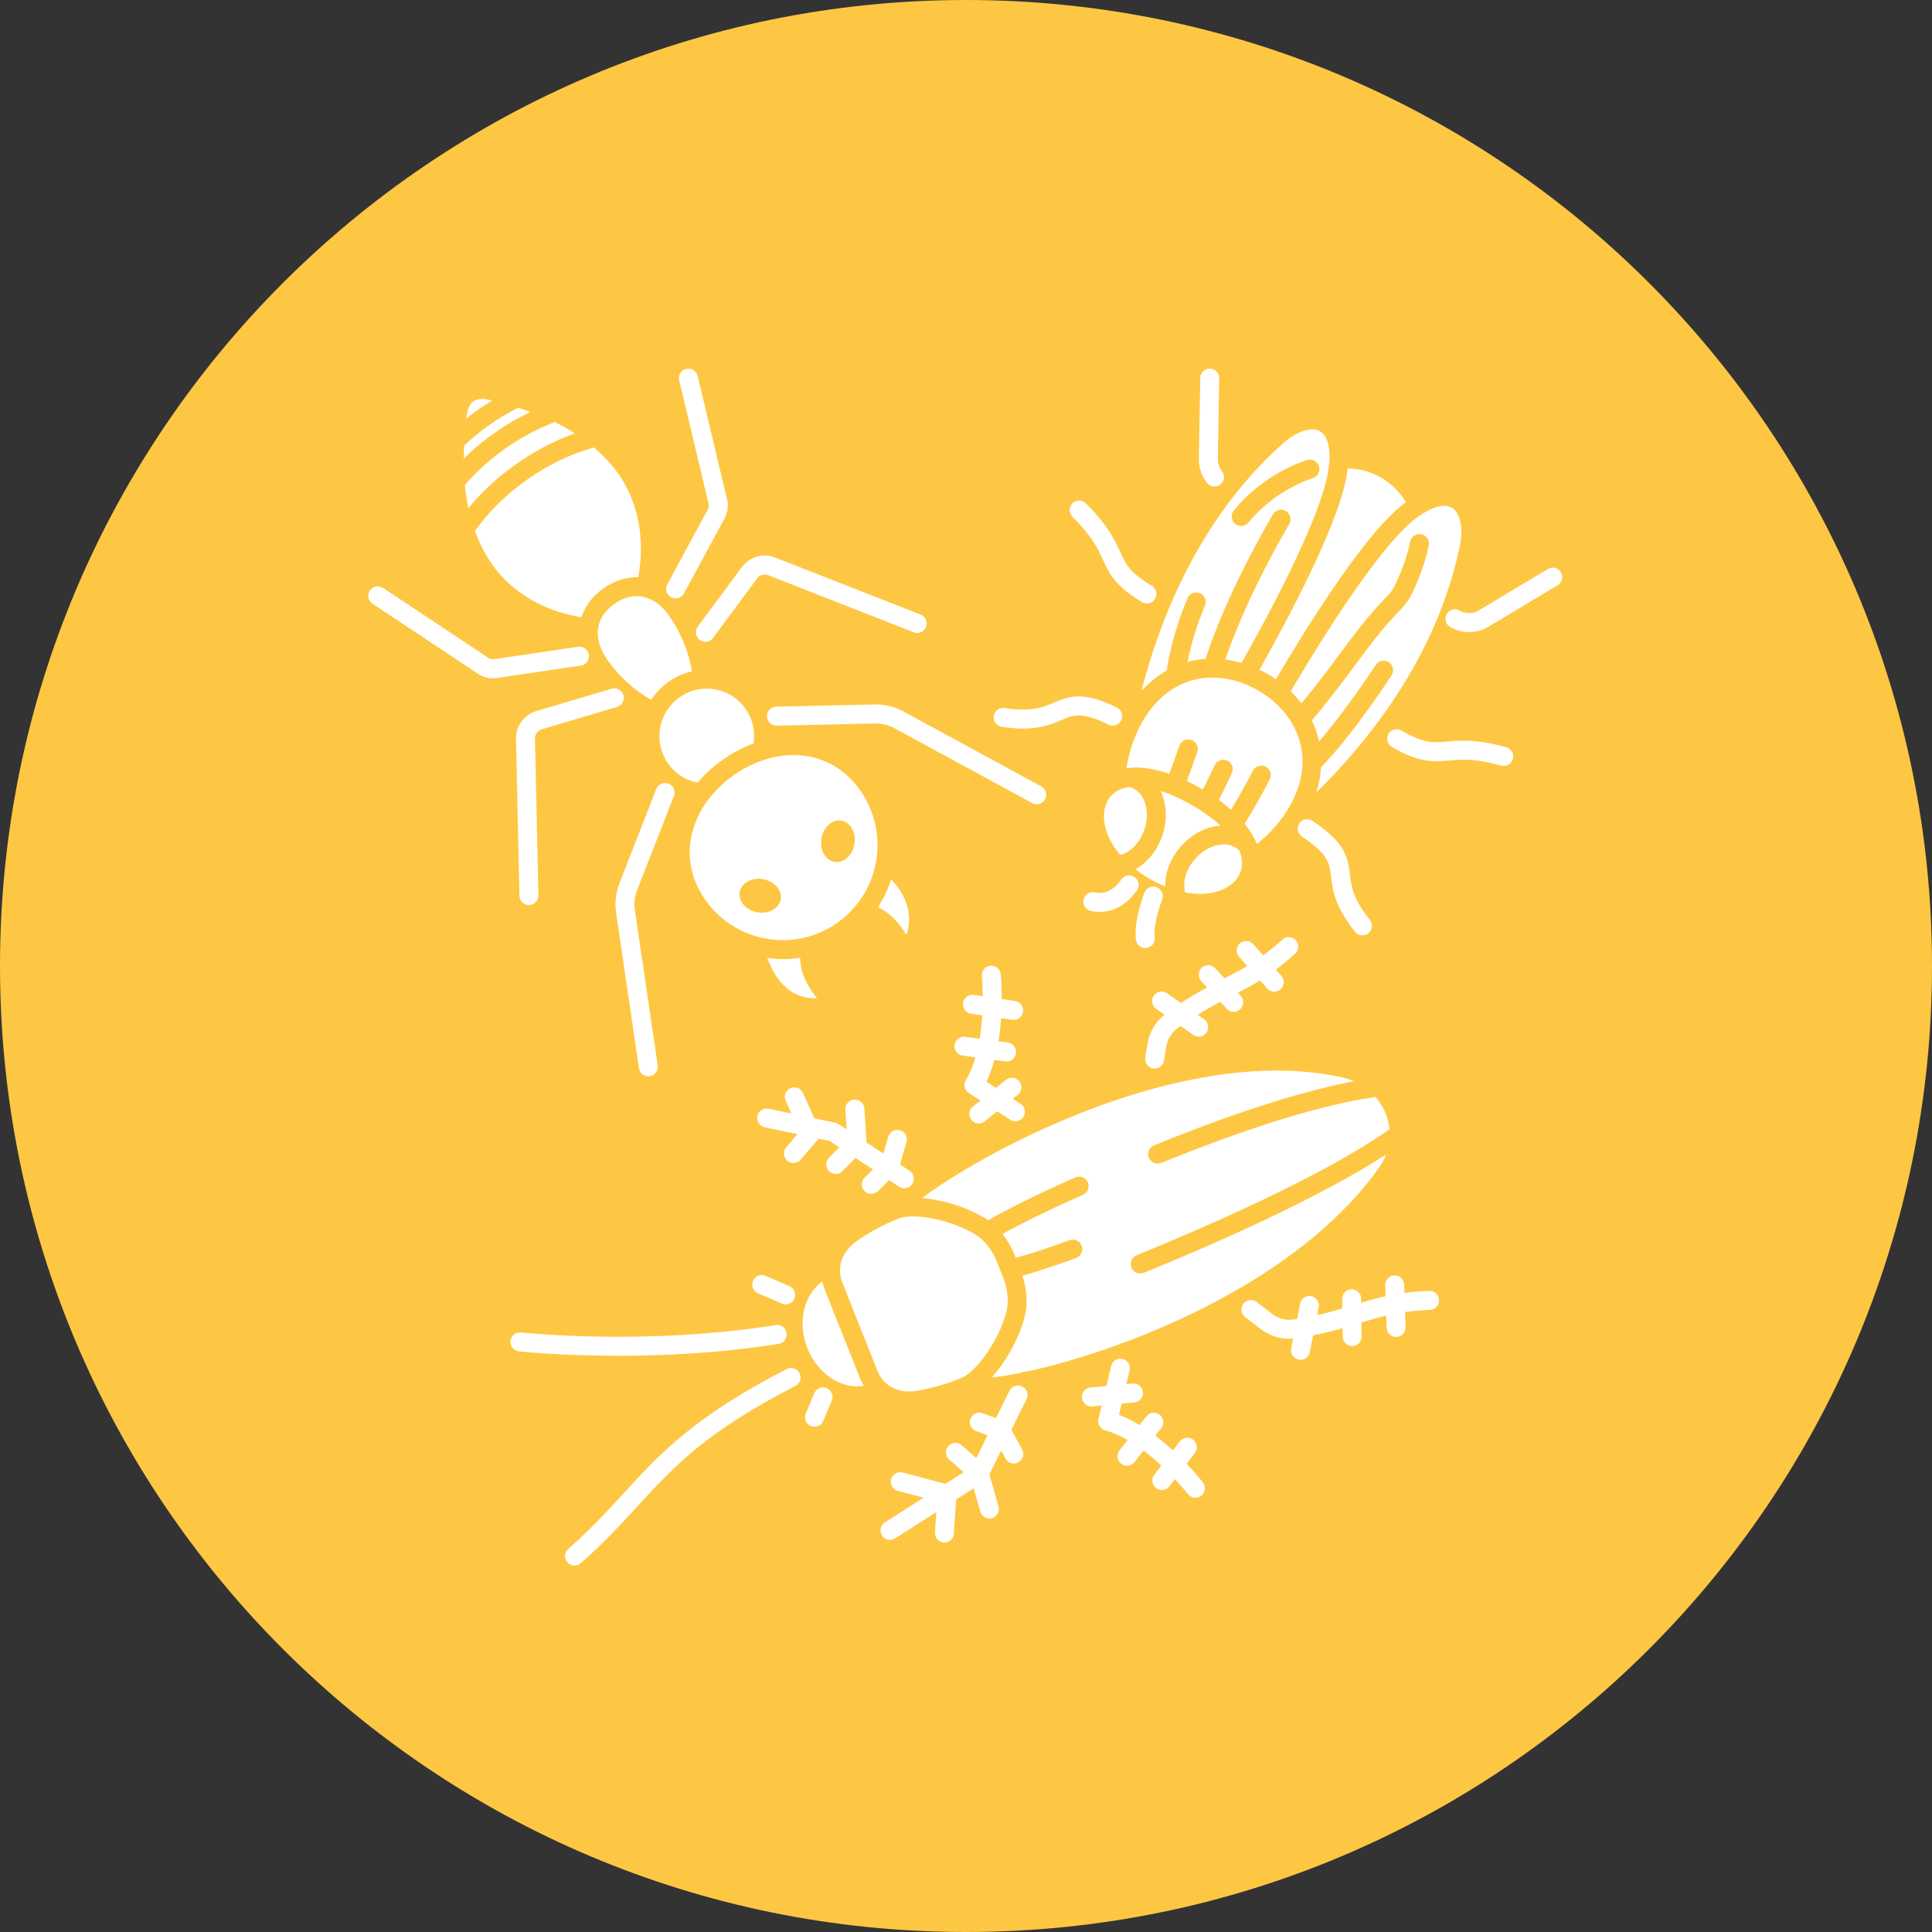 <svg xmlns="http://www.w3.org/2000/svg" xmlns:xlink="http://www.w3.org/1999/xlink" width="500" zoomAndPan="magnify" viewBox="0 0 375 375" height="500" preserveAspectRatio="xMidYMid meet" version="1.0"><rect x="0" y="0" width="375" height="375" fill="#333333" stroke="none"/><defs><clipPath id="f6abef7064"><path d="M 187.5 0 C 83.945 0 0 83.945 0 187.5 C 0 291.055 83.945 375 187.5 375 C 291.055 375 375 291.055 375 187.5 C 375 83.945 291.055 0 187.5 0 Z M 187.5 0 " clip-rule="nonzero"/></clipPath><clipPath id="220aca7a9b"><path d="M 129 71.371 L 142 71.371 L 142 117 L 129 117 Z M 129 71.371 " clip-rule="nonzero"/></clipPath><clipPath id="fb719290e9"><path d="M 71.078 113 L 115 113 L 115 132 L 71.078 132 Z M 71.078 113 " clip-rule="nonzero"/></clipPath><clipPath id="cc1b769cec"><path d="M 280 110 L 303.578 110 L 303.578 123 L 280 123 Z M 280 110 " clip-rule="nonzero"/></clipPath><clipPath id="62f3383bdc"><path d="M 232 71.371 L 238 71.371 L 238 95 L 232 95 Z M 232 71.371 " clip-rule="nonzero"/></clipPath><clipPath id="d649b17a5b"><path d="M 109 265 L 156 265 L 156 303.871 L 109 303.871 Z M 109 265 " clip-rule="nonzero"/></clipPath></defs><g clip-path="url(#f6abef7064)"><rect x="-37.5" width="450" fill="#fec743" y="-37.5" height="450" fill-opacity="1"/></g><path fill="#ffffff" d="M 140.352 147.418 C 142.234 146.098 144.227 145.059 146.27 144.305 C 146.633 141.961 146.094 139.562 144.727 137.602 C 143.32 135.586 141.211 134.234 138.793 133.809 C 136.371 133.375 133.938 133.918 131.922 135.328 C 129.91 136.738 128.566 138.852 128.137 141.277 C 127.707 143.699 128.246 146.148 129.652 148.168 C 131.02 150.125 133.082 151.457 135.402 151.922 C 136.809 150.258 138.465 148.738 140.352 147.418 Z M 140.352 147.418 " fill-opacity="1" fill-rule="nonzero"/><path fill="#ffffff" d="M 119.277 117.195 C 117.453 118.473 116.402 120.082 116.109 121.867 C 116.109 121.902 116.125 121.934 116.121 121.969 C 116.117 122.047 116.078 122.109 116.062 122.184 C 115.863 124.004 116.438 125.992 117.84 128.004 C 120.117 131.27 123.293 134.148 126.406 135.832 C 127.297 134.465 128.441 133.266 129.816 132.305 C 131.188 131.344 132.707 130.676 134.289 130.309 C 133.781 126.797 132.176 122.816 129.898 119.551 C 128.477 117.512 126.742 116.258 124.879 115.863 C 124.863 115.859 124.852 115.867 124.836 115.863 C 124.816 115.855 124.801 115.844 124.785 115.836 C 124.742 115.828 124.703 115.809 124.664 115.801 C 122.883 115.5 121.02 115.973 119.277 117.195 Z M 119.277 117.195 " fill-opacity="1" fill-rule="nonzero"/><path fill="#ffffff" d="M 92.195 103.059 C 93.227 105.906 94.59 108.469 96.359 110.664 C 101.695 117.293 109.137 119.223 112.863 119.789 C 113.562 117.637 115 115.691 117.172 114.172 C 119.254 112.711 121.59 111.988 123.871 112.043 C 124.594 108.293 125.277 100.535 120.84 93.215 C 119.414 90.859 117.531 88.758 115.293 86.852 C 110.977 88.027 106.547 90.121 102.422 93.016 C 98.277 95.918 94.785 99.383 92.195 103.059 Z M 92.195 103.059 " fill-opacity="1" fill-rule="nonzero"/><path fill="#ffffff" d="M 167.016 153.48 C 164.254 149.516 160.375 147.16 155.797 146.66 C 155.207 146.594 154.605 146.562 154.008 146.562 C 150.109 146.562 146.07 147.91 142.457 150.441 C 138.289 153.363 135.402 157.363 134.332 161.703 C 133.227 166.18 134.105 170.645 136.867 174.605 C 139.68 178.641 143.895 181.336 148.73 182.195 C 153.57 183.059 158.449 181.977 162.477 179.152 C 170.789 173.328 172.824 161.812 167.016 153.48 Z M 151.473 174.871 C 150.957 176.602 148.789 177.551 146.625 176.992 C 144.461 176.438 143.125 174.582 143.637 172.852 C 144.152 171.125 146.324 170.172 148.488 170.73 C 150.648 171.289 151.988 173.141 151.473 174.871 Z M 159.395 163.09 C 159.613 160.859 161.25 159.145 163.047 159.254 C 164.844 159.363 166.121 161.258 165.898 163.488 C 165.68 165.715 164.043 167.434 162.246 167.324 C 160.449 167.215 159.172 165.316 159.395 163.09 Z M 159.395 163.09 " fill-opacity="1" fill-rule="nonzero"/><path fill="#ffffff" d="M 95.523 77.75 C 95.34 77.711 95.176 77.656 94.992 77.613 C 94.059 77.402 92.77 77.277 91.906 77.883 C 91.207 78.371 90.766 79.328 90.582 80.734 C 90.559 80.91 90.555 81.07 90.531 81.246 C 91.324 80.613 92.117 79.988 92.938 79.414 C 93.77 78.828 94.645 78.285 95.523 77.75 Z M 95.523 77.75 " fill-opacity="1" fill-rule="nonzero"/><path fill="#ffffff" d="M 90.219 94.156 C 90.371 95.711 90.617 97.184 90.918 98.613 C 93.504 95.461 96.699 92.523 100.312 89.992 C 103.922 87.465 107.762 85.469 111.594 84.113 C 110.367 83.34 109.078 82.598 107.68 81.918 C 104.414 83.168 101.227 84.852 98.207 86.969 C 95.188 89.086 92.512 91.508 90.219 94.156 Z M 90.219 94.156 " fill-opacity="1" fill-rule="nonzero"/><path fill="#ffffff" d="M 102.961 79.949 C 102.188 79.668 101.387 79.402 100.574 79.148 C 98.648 80.125 96.781 81.219 95.047 82.434 C 93.316 83.648 91.66 85.02 90.09 86.488 C 90.051 87.344 90.027 88.184 90.023 89.008 C 91.883 87.191 93.898 85.488 96.102 83.945 C 98.309 82.398 100.609 81.078 102.961 79.949 Z M 102.961 79.949 " fill-opacity="1" fill-rule="nonzero"/><path fill="#ffffff" d="M 148.934 185.941 C 149.691 188.047 151.121 190.875 153.645 192.484 C 155.07 193.398 156.734 193.832 158.594 193.762 C 156.426 191.117 155.336 188.492 155.305 185.918 C 154.211 186.086 153.102 186.172 151.988 186.172 C 150.973 186.172 149.953 186.082 148.934 185.941 Z M 148.934 185.941 " fill-opacity="1" fill-rule="nonzero"/><path fill="#ffffff" d="M 170.441 176.082 C 172.535 177.074 174.375 178.871 175.93 181.484 C 177.629 176.625 174.895 172.684 172.969 170.652 C 172.375 172.555 171.535 174.383 170.441 176.082 Z M 170.441 176.082 " fill-opacity="1" fill-rule="nonzero"/><path fill="#ffffff" d="M 241.578 159.895 C 242.391 160.891 243.035 161.898 243.543 162.906 C 243.621 163.035 243.688 163.156 243.73 163.297 C 243.812 163.469 243.895 163.645 243.965 163.816 C 246.512 161.781 248.711 159.301 250.258 156.621 C 255.957 146.742 251.344 138.164 244.246 134.047 C 240.266 131.734 235.906 130.977 231.98 131.906 C 227.793 132.895 224.254 135.719 221.742 140.074 C 220.195 142.754 219.145 145.898 218.656 149.125 C 218.891 149.094 219.117 149.055 219.359 149.035 C 219.395 149.031 219.434 149.031 219.473 149.031 C 219.871 149 220.277 148.977 220.695 148.984 C 222.617 149.012 224.73 149.43 226.961 150.191 L 228.926 144.746 C 229.273 143.789 230.324 143.293 231.281 143.641 C 232.238 143.984 232.73 145.043 232.387 146 L 230.367 151.594 C 231.316 152.047 232.277 152.543 233.254 153.109 C 233.328 153.152 233.398 153.199 233.473 153.246 C 234.504 151.219 235.754 148.559 235.773 148.52 C 236.203 147.602 237.305 147.207 238.219 147.641 C 239.137 148.074 239.531 149.172 239.102 150.094 C 239.027 150.25 237.664 153.145 236.574 155.262 C 237.43 155.887 238.211 156.527 238.938 157.176 C 241.121 153.637 243.164 149.648 243.188 149.602 C 243.648 148.695 244.754 148.336 245.66 148.801 C 246.566 149.266 246.922 150.375 246.461 151.281 C 246.352 151.492 244.016 156.062 241.578 159.895 Z M 241.578 159.895 " fill-opacity="1" fill-rule="nonzero"/><path fill="#ffffff" d="M 220.387 168.727 C 221.223 169.375 222.148 170.004 223.164 170.594 C 224.156 171.172 225.164 171.66 226.168 172.066 C 226.09 168.082 228.484 164.316 231.539 162.195 C 233.266 160.996 235.109 160.375 236.902 160.262 C 235.426 158.906 233.59 157.566 231.41 156.301 C 229.25 155.051 227.18 154.117 225.254 153.508 C 226.047 155.125 226.426 157.035 226.25 159.133 C 225.938 162.844 223.875 166.809 220.387 168.727 Z M 220.387 168.727 " fill-opacity="1" fill-rule="nonzero"/><path fill="#ffffff" d="M 246.09 130.855 C 246.633 131.168 247.145 131.508 247.645 131.852 C 252.957 122.836 263.914 105.086 271.465 98.602 C 271.953 98.184 272.422 97.816 272.883 97.477 C 271.723 95.527 270.105 93.887 268.09 92.719 C 266.074 91.547 263.852 90.961 261.59 90.922 C 261.523 91.492 261.438 92.082 261.32 92.711 C 259.48 102.512 249.598 120.887 244.457 129.996 C 245.004 130.262 245.551 130.543 246.09 130.855 Z M 246.09 130.855 " fill-opacity="1" fill-rule="nonzero"/><path fill="#ffffff" d="M 226.453 130.172 C 226.781 127.996 227.809 122.418 230.504 116.109 C 230.902 115.172 231.984 114.734 232.918 115.141 C 233.852 115.543 234.285 116.625 233.883 117.562 C 232.035 121.891 231.02 125.898 230.492 128.508 C 230.707 128.445 230.918 128.367 231.137 128.316 C 232.074 128.094 233.035 127.973 234 127.902 C 235.074 124.473 238.598 114.469 247.066 99.844 C 247.578 98.965 248.707 98.668 249.582 99.176 C 250.457 99.688 250.758 100.816 250.246 101.695 C 242.73 114.68 239.176 124.035 237.84 128.016 C 238.887 128.152 239.934 128.363 240.977 128.668 C 250.207 112.387 256.445 98.75 257.707 92.031 C 258.5 87.797 257.938 84.68 256.195 83.695 C 254.504 82.738 251.633 83.719 248.875 86.191 C 238.488 95.5 231.656 106.902 227.168 117.445 C 227.141 117.523 227.141 117.605 227.102 117.684 C 227.078 117.73 227.043 117.766 227.016 117.809 C 224.531 123.699 222.781 129.305 221.555 134.117 C 223.02 132.5 224.66 131.18 226.453 130.172 Z M 239.484 99.09 C 245.391 91.77 253.41 89.379 253.75 89.281 C 254.727 89 255.742 89.559 256.023 90.535 C 256.309 91.512 255.75 92.535 254.777 92.82 C 254.703 92.844 247.5 95.02 242.344 101.41 C 241.98 101.859 241.449 102.094 240.914 102.094 C 240.504 102.094 240.098 101.957 239.758 101.684 C 238.969 101.043 238.844 99.879 239.484 99.09 Z M 239.484 99.09 " fill-opacity="1" fill-rule="nonzero"/><path fill="#ffffff" d="M 234.188 173.441 C 237.051 173.156 239.324 171.906 240.422 170.008 C 241.277 168.523 241.273 166.809 240.512 165.012 C 237.762 162.707 234.57 164.578 233.637 165.227 C 231.156 166.949 229.281 170.141 230.023 173.219 C 231.465 173.492 232.867 173.57 234.188 173.441 Z M 234.188 173.441 " fill-opacity="1" fill-rule="nonzero"/><path fill="#ffffff" d="M 250.531 134.207 C 251.293 134.938 251.988 135.703 252.605 136.512 C 255.359 133.238 257.609 130.223 259.766 127.309 C 262.746 123.277 265.562 119.473 269.316 115.648 C 269.898 115.051 270.371 114.395 270.711 113.703 C 271.512 112.066 272.973 108.781 273.719 105.137 C 273.922 104.137 274.898 103.492 275.891 103.699 C 276.887 103.906 277.527 104.883 277.324 105.879 C 276.492 109.93 274.891 113.539 274.012 115.332 C 273.496 116.379 272.797 117.355 271.938 118.234 C 268.367 121.875 265.625 125.582 262.719 129.508 C 260.328 132.738 257.828 136.086 254.633 139.809 C 255.266 141.121 255.727 142.492 256.027 143.902 C 261.34 137.793 266.957 129.188 267.023 129.086 C 267.578 128.234 268.719 127.992 269.57 128.547 C 270.422 129.105 270.66 130.246 270.105 131.098 C 269.789 131.582 262.508 142.734 256.418 148.914 C 256.32 150.535 256 152.176 255.48 153.82 C 259.051 150.336 263.035 145.996 266.914 140.863 C 266.93 140.84 266.93 140.816 266.941 140.797 C 266.973 140.75 267.023 140.723 267.059 140.68 C 273.953 131.512 280.43 119.879 283.309 106.172 C 284.07 102.539 283.484 99.551 281.816 98.559 C 280.102 97.539 277.121 98.602 273.859 101.402 C 268.68 105.848 260.004 118.066 250.531 134.207 Z M 250.531 134.207 " fill-opacity="1" fill-rule="nonzero"/><path fill="#ffffff" d="M 217.148 153.352 C 216.266 153.793 215.57 154.438 215.074 155.301 C 213.504 158.023 214.207 162.141 217.457 165.949 C 220.5 165.066 222.332 161.84 222.586 158.82 C 222.68 157.691 222.684 154.031 219.379 152.77 C 218.57 152.863 217.82 153.023 217.195 153.324 C 217.18 153.332 217.164 153.344 217.148 153.352 Z M 217.148 153.352 " fill-opacity="1" fill-rule="nonzero"/><path fill="#ffffff" d="M 160.086 250.316 C 159.879 249.797 159.73 249.273 159.609 248.75 C 156.039 251.258 154.719 256.66 156.719 261.691 C 157.941 264.762 160.211 267.195 162.953 268.367 C 164.504 269.027 166.125 269.227 167.652 268.98 C 167.375 268.512 167.125 268.016 166.918 267.488 Z M 160.086 250.316 " fill-opacity="1" fill-rule="nonzero"/><path fill="#ffffff" d="M 172.105 268.605 C 173.547 269.828 175.547 270.336 177.875 269.961 C 180.707 269.512 183.656 268.668 186.648 267.449 C 189.48 266.297 194.078 260.012 195.41 254.324 C 195.812 252.59 195.562 250.113 194.785 248.16 L 193.418 244.727 C 192.645 242.773 191.129 240.812 189.656 239.848 C 185.98 237.445 180.711 236.113 177.148 236.113 C 176.016 236.113 175.055 236.246 174.375 236.527 C 171.379 237.746 168.672 239.207 166.324 240.867 C 164.395 242.23 163.293 244 163.082 245.895 C 162.973 246.895 163.094 247.926 163.504 248.953 L 170.332 266.121 C 170.738 267.137 171.344 267.961 172.098 268.598 C 172.098 268.602 172.102 268.602 172.105 268.605 Z M 172.105 268.605 " fill-opacity="1" fill-rule="nonzero"/><path fill="#ffffff" d="M 267.637 226.695 C 268.223 225.867 268.68 224.996 269.023 224.094 C 255.508 232.883 234.195 242.094 222.02 247.055 C 221.789 247.145 221.555 247.188 221.328 247.188 C 220.602 247.188 219.91 246.754 219.621 246.039 C 219.238 245.094 219.691 244.02 220.633 243.637 C 233.543 238.379 256.82 228.305 269.695 219.191 C 269.605 218.215 269.391 217.246 269.027 216.297 C 268.551 215.047 267.852 213.922 266.992 212.934 C 259.75 213.934 246.84 216.992 225.391 225.73 C 225.16 225.82 224.926 225.863 224.699 225.863 C 223.973 225.863 223.285 225.43 222.992 224.715 C 222.609 223.77 223.062 222.695 224.004 222.312 C 242.57 214.75 254.934 211.359 262.809 209.883 C 262.105 209.578 261.379 209.316 260.613 209.145 C 249.055 206.543 236.277 207.965 224.184 211.227 C 224.098 211.266 224.008 211.277 223.918 211.301 C 204.414 216.613 186.758 226.699 178.984 232.531 C 183.18 232.895 188.105 234.438 191.664 236.758 C 191.711 236.789 191.754 236.828 191.801 236.859 C 198.254 233.102 208.285 228.727 208.73 228.531 C 209.66 228.125 210.746 228.555 211.152 229.492 C 211.555 230.422 211.129 231.508 210.195 231.914 C 210.094 231.961 200.895 235.973 194.594 239.512 C 195.508 240.668 196.293 241.992 196.836 243.359 L 197.145 244.137 C 201.383 243.02 207.52 240.754 207.59 240.73 C 208.543 240.379 209.602 240.867 209.953 241.82 C 210.305 242.777 209.816 243.836 208.863 244.191 C 208.582 244.293 202.832 246.414 198.453 247.602 C 199.281 250.105 199.516 252.922 198.988 255.164 C 197.988 259.457 195.371 264.168 192.492 267.371 C 194.082 267.199 195.973 266.898 198.109 266.469 C 198.402 266.324 198.719 266.242 199.047 266.27 C 204.105 265.195 210.391 263.434 217.195 260.953 C 217.434 260.793 217.703 260.691 217.996 260.656 C 224.852 258.113 232.18 254.852 239.266 250.832 C 239.379 250.75 239.492 250.684 239.617 250.633 C 250.449 244.445 260.668 236.512 267.637 226.695 Z M 267.637 226.695 " fill-opacity="1" fill-rule="nonzero"/><path fill="#ffffff" d="M 201.215 156.102 C 201.867 156.102 202.5 155.754 202.832 155.141 C 203.316 154.242 202.984 153.125 202.094 152.637 L 175.324 138.078 C 173.637 137.16 171.738 136.707 169.816 136.738 L 150.668 137.16 C 149.652 137.184 148.848 138.027 148.871 139.047 C 148.891 140.066 149.723 140.859 150.75 140.848 L 169.898 140.426 C 171.184 140.422 172.445 140.707 173.566 141.316 L 200.34 155.879 C 200.617 156.031 200.918 156.102 201.215 156.102 Z M 201.215 156.102 " fill-opacity="1" fill-rule="nonzero"/><path fill="#ffffff" d="M 135.816 124.207 C 136.148 124.453 136.531 124.57 136.91 124.57 C 137.473 124.57 138.027 124.312 138.391 123.828 L 146.961 112.266 C 147.453 111.602 148.332 111.348 149.105 111.648 L 177.367 122.73 C 178.316 123.102 179.379 122.633 179.75 121.684 C 180.121 120.734 179.652 119.664 178.707 119.293 L 150.445 108.215 C 148.133 107.309 145.484 108.07 144.008 110.066 L 135.438 121.629 C 134.832 122.445 135.004 123.602 135.816 124.207 Z M 135.816 124.207 " fill-opacity="1" fill-rule="nonzero"/><g clip-path="url(#220aca7a9b)"><path fill="#ffffff" d="M 130.254 115.93 C 130.535 116.082 130.836 116.156 131.129 116.156 C 131.785 116.156 132.414 115.805 132.75 115.191 L 140.594 100.695 C 141.34 99.312 141.469 97.688 140.945 96.207 L 135.414 72.973 C 135.176 71.98 134.18 71.379 133.195 71.605 C 132.207 71.844 131.598 72.836 131.836 73.828 L 137.391 97.172 C 137.41 97.25 137.434 97.328 137.461 97.402 C 137.652 97.906 137.617 98.465 137.359 98.938 L 129.516 113.434 C 129.031 114.328 129.363 115.445 130.254 115.93 Z M 130.254 115.93 " fill-opacity="1" fill-rule="nonzero"/></g><path fill="#ffffff" d="M 130.805 154.488 C 131.172 153.543 130.707 152.473 129.762 152.102 C 128.812 151.73 127.746 152.199 127.379 153.148 L 120.223 171.488 C 119.523 173.281 119.301 175.23 119.582 177.133 L 124.023 207.34 C 124.16 208.258 124.941 208.914 125.84 208.914 C 125.93 208.914 126.02 208.91 126.113 208.895 C 127.117 208.746 127.809 207.809 127.664 206.805 L 123.219 176.594 C 123.035 175.328 123.18 174.027 123.648 172.832 Z M 130.805 154.488 " fill-opacity="1" fill-rule="nonzero"/><path fill="#ffffff" d="M 105.152 141.559 L 119.754 137.219 C 120.73 136.93 121.285 135.902 120.996 134.926 C 120.707 133.949 119.68 133.391 118.711 133.684 L 104.105 138.023 C 101.727 138.73 100.102 140.965 100.156 143.449 L 100.824 173.863 C 100.848 174.871 101.668 175.668 102.664 175.668 C 102.676 175.668 102.691 175.668 102.703 175.668 C 103.719 175.645 104.523 174.801 104.504 173.785 L 103.836 143.367 C 103.816 142.539 104.359 141.797 105.152 141.559 Z M 105.152 141.559 " fill-opacity="1" fill-rule="nonzero"/><g clip-path="url(#fb719290e9)"><path fill="#ffffff" d="M 114.293 127.098 C 114.145 126.09 113.203 125.391 112.203 125.543 L 95.965 127.941 C 95.43 128.016 94.898 127.863 94.492 127.512 C 94.43 127.457 94.367 127.41 94.301 127.363 L 74.344 114.113 C 73.492 113.547 72.355 113.781 71.793 114.633 C 71.23 115.48 71.465 116.625 72.309 117.188 L 92.176 130.379 C 93.172 131.203 94.418 131.652 95.695 131.652 C 95.965 131.652 96.234 131.629 96.504 131.59 L 112.738 129.191 C 113.746 129.043 114.438 128.105 114.293 127.098 Z M 114.293 127.098 " fill-opacity="1" fill-rule="nonzero"/></g><path fill="#ffffff" d="M 292.375 145.047 C 286.582 143.43 283.445 143.711 280.922 143.938 C 278.227 144.184 276.441 144.344 271.988 141.801 C 271.105 141.297 269.984 141.605 269.48 142.492 C 268.98 143.375 269.289 144.5 270.172 145.004 C 275.621 148.117 278.23 147.883 281.25 147.613 C 283.594 147.402 286.242 147.164 291.387 148.598 C 291.555 148.645 291.719 148.668 291.883 148.668 C 292.688 148.668 293.426 148.133 293.652 147.316 C 293.926 146.336 293.352 145.32 292.375 145.047 Z M 292.375 145.047 " fill-opacity="1" fill-rule="nonzero"/><g clip-path="url(#cc1b769cec)"><path fill="#ffffff" d="M 302.957 111.074 C 302.438 110.203 301.309 109.918 300.434 110.441 L 287.031 118.484 C 286.023 119.09 284.777 119.172 283.699 118.703 C 283.57 118.645 283.445 118.582 283.32 118.512 C 282.441 118.004 281.316 118.305 280.809 119.188 C 280.305 120.07 280.605 121.199 281.484 121.707 C 281.73 121.848 281.98 121.973 282.238 122.086 C 283.168 122.488 284.16 122.691 285.152 122.691 C 286.465 122.691 287.77 122.34 288.918 121.648 L 302.324 113.605 C 303.195 113.082 303.48 111.949 302.957 111.074 Z M 302.957 111.074 " fill-opacity="1" fill-rule="nonzero"/></g><path fill="#ffffff" d="M 194.422 141.066 C 196.016 141.316 197.391 141.422 198.602 141.422 C 202.133 141.422 204.23 140.527 206 139.77 C 208.379 138.758 209.949 138.09 215.176 140.652 C 216.09 141.098 217.188 140.719 217.637 139.805 C 218.082 138.891 217.703 137.785 216.789 137.336 C 210.52 134.262 207.879 134.961 204.562 136.379 C 202.414 137.293 200.191 138.242 194.996 137.422 C 193.992 137.266 193.051 137.949 192.891 138.957 C 192.734 139.961 193.422 140.906 194.422 141.066 Z M 194.422 141.066 " fill-opacity="1" fill-rule="nonzero"/><path fill="#ffffff" d="M 214.078 108.641 C 215.336 111.371 216.422 113.73 221.668 116.863 C 221.965 117.039 222.289 117.125 222.609 117.125 C 223.234 117.125 223.848 116.801 224.191 116.223 C 224.711 115.348 224.426 114.215 223.551 113.695 C 219.281 111.148 218.539 109.535 217.414 107.094 C 216.355 104.789 215.035 101.918 210.75 97.691 C 210.023 96.977 208.859 96.984 208.148 97.711 C 207.434 98.438 207.445 99.605 208.168 100.32 C 211.977 104.074 213.09 106.5 214.078 108.641 Z M 214.078 108.641 " fill-opacity="1" fill-rule="nonzero"/><g clip-path="url(#62f3383bdc)"><path fill="#ffffff" d="M 235.734 94.438 C 236.137 94.438 236.543 94.305 236.879 94.035 C 237.676 93.402 237.805 92.242 237.172 91.445 C 236.645 90.781 236.359 89.945 236.375 89.094 L 236.648 73.434 C 236.664 72.414 235.855 71.574 234.84 71.555 C 233.785 71.523 232.988 72.352 232.969 73.367 L 232.695 89.031 C 232.668 90.738 233.234 92.41 234.297 93.742 C 234.66 94.199 235.195 94.438 235.734 94.438 Z M 235.734 94.438 " fill-opacity="1" fill-rule="nonzero"/></g><path fill="#ffffff" d="M 252.707 162.395 C 257.844 165.801 258.051 167.531 258.363 170.152 C 258.676 172.727 259.059 175.93 263.02 180.859 C 263.383 181.312 263.914 181.551 264.453 181.551 C 264.859 181.551 265.266 181.414 265.605 181.141 C 266.395 180.504 266.523 179.344 265.887 178.551 C 262.586 174.438 262.297 172.035 262.016 169.711 C 261.578 166.059 260.836 163.363 254.734 159.32 C 253.887 158.758 252.746 158.988 252.188 159.84 C 251.625 160.691 251.859 161.832 252.707 162.395 Z M 252.707 162.395 " fill-opacity="1" fill-rule="nonzero"/><path fill="#ffffff" d="M 222.301 184.027 C 222.367 184.027 222.434 184.023 222.5 184.016 C 223.508 183.91 224.242 183 224.133 181.988 C 223.855 179.387 225.168 175.66 225.578 174.582 C 225.938 173.629 225.461 172.566 224.508 172.203 C 223.566 171.844 222.5 172.324 222.137 173.273 C 221.371 175.301 220.137 179.176 220.477 182.379 C 220.574 183.324 221.375 184.027 222.301 184.027 Z M 222.301 184.027 " fill-opacity="1" fill-rule="nonzero"/><path fill="#ffffff" d="M 212.5 173.207 C 211.504 172.992 210.527 173.629 210.316 174.625 C 210.105 175.621 210.738 176.602 211.73 176.812 C 212.309 176.938 212.879 176.996 213.441 176.996 C 216.207 176.996 218.777 175.535 220.672 172.824 C 221.254 171.988 221.051 170.84 220.219 170.258 C 219.391 169.672 218.242 169.875 217.66 170.707 C 216.66 172.137 214.957 173.734 212.5 173.207 Z M 212.5 173.207 " fill-opacity="1" fill-rule="nonzero"/><path fill="#ffffff" d="M 160.465 269.457 C 159.527 269.059 158.449 269.496 158.055 270.434 L 156.398 274.367 C 156 275.305 156.438 276.387 157.375 276.781 C 157.609 276.883 157.852 276.926 158.09 276.926 C 158.805 276.926 159.488 276.508 159.785 275.801 L 161.441 271.871 C 161.84 270.934 161.402 269.852 160.465 269.457 Z M 160.465 269.457 " fill-opacity="1" fill-rule="nonzero"/><g clip-path="url(#d649b17a5b)"><path fill="#ffffff" d="M 152.707 265.73 C 134.691 274.984 128.086 282.18 121.094 289.801 C 117.965 293.211 114.73 296.734 110.305 300.645 C 109.543 301.316 109.469 302.484 110.141 303.246 C 110.504 303.66 111.012 303.871 111.52 303.871 C 111.953 303.871 112.387 303.719 112.734 303.41 C 117.309 299.375 120.609 295.777 123.801 292.297 C 130.859 284.605 136.953 277.965 154.387 269.012 C 155.289 268.551 155.648 267.438 155.184 266.531 C 154.723 265.625 153.613 265.266 152.707 265.73 Z M 152.707 265.73 " fill-opacity="1" fill-rule="nonzero"/></g><path fill="#ffffff" d="M 151.137 260.844 C 152.141 260.688 152.824 259.742 152.664 258.734 C 152.504 257.73 151.562 257.043 150.559 257.203 C 125.215 261.242 101.355 258.656 101.117 258.629 C 100.117 258.527 99.199 259.242 99.086 260.254 C 98.973 261.266 99.699 262.18 100.707 262.293 C 100.848 262.309 108.625 263.152 120.016 263.152 C 128.844 263.152 139.848 262.645 151.137 260.844 Z M 151.137 260.844 " fill-opacity="1" fill-rule="nonzero"/><path fill="#ffffff" d="M 147.121 251.023 L 151.766 253.023 C 152.004 253.125 152.25 253.172 152.492 253.172 C 153.203 253.172 153.883 252.754 154.184 252.055 C 154.582 251.117 154.152 250.035 153.219 249.633 L 148.57 247.633 C 147.637 247.23 146.555 247.668 146.156 248.602 C 145.758 249.539 146.188 250.621 147.121 251.023 Z M 147.121 251.023 " fill-opacity="1" fill-rule="nonzero"/><path fill="#ffffff" d="M 188.551 217.363 C 188.91 217.816 189.445 218.055 189.984 218.055 C 190.387 218.055 190.793 217.918 191.133 217.648 L 193.555 215.703 L 196.094 217.34 C 196.402 217.539 196.746 217.633 197.086 217.633 C 197.691 217.633 198.285 217.332 198.637 216.785 C 199.184 215.93 198.938 214.785 198.082 214.238 L 196.582 213.273 L 197.566 212.48 C 198.359 211.844 198.488 210.684 197.852 209.891 C 197.219 209.094 196.059 208.965 195.266 209.602 L 193.32 211.168 L 191.469 209.977 C 192.113 208.633 192.609 207.191 193.012 205.723 L 195.137 206.008 C 195.219 206.02 195.301 206.023 195.383 206.023 C 196.289 206.023 197.078 205.352 197.203 204.426 C 197.336 203.414 196.629 202.488 195.621 202.352 L 193.801 202.109 C 194.055 200.566 194.219 199.051 194.316 197.625 L 196.48 197.945 C 196.574 197.957 196.664 197.965 196.754 197.965 C 197.648 197.965 198.434 197.305 198.57 196.387 C 198.719 195.383 198.023 194.445 197.016 194.297 L 194.445 193.918 C 194.449 191.195 194.266 189.301 194.246 189.094 C 194.141 188.082 193.23 187.352 192.23 187.449 C 191.219 187.555 190.484 188.457 190.586 189.473 C 190.59 189.516 190.738 191.074 190.754 193.371 L 189.008 193.113 C 188.012 192.953 187.066 193.66 186.918 194.668 C 186.773 195.676 187.465 196.613 188.473 196.762 L 190.656 197.086 C 190.57 198.523 190.414 200.066 190.156 201.621 L 187.348 201.242 C 186.352 201.117 185.418 201.816 185.281 202.824 C 185.145 203.836 185.852 204.762 186.859 204.898 L 189.34 205.23 C 188.875 206.812 188.266 208.328 187.469 209.656 C 186.957 210.512 187.215 211.617 188.051 212.156 L 190.293 213.602 L 188.832 214.77 C 188.043 215.406 187.914 216.566 188.551 217.363 Z M 188.551 217.363 " fill-opacity="1" fill-rule="nonzero"/><path fill="#ffffff" d="M 198.406 269.109 C 197.492 268.656 196.391 269.031 195.941 269.945 L 193.32 275.266 L 190.73 274.305 C 189.781 273.949 188.723 274.438 188.367 275.391 C 188.016 276.348 188.5 277.41 189.453 277.762 L 191.684 278.59 L 189.5 283.023 L 186.66 280.516 C 185.898 279.844 184.734 279.918 184.062 280.684 C 183.391 281.449 183.465 282.613 184.23 283.285 L 187.031 285.758 L 183.504 288.008 L 175.211 285.82 C 174.234 285.562 173.223 286.148 172.965 287.133 C 172.707 288.117 173.293 289.125 174.277 289.383 L 179.273 290.703 L 171.762 295.488 C 170.906 296.035 170.652 297.176 171.199 298.035 C 171.547 298.586 172.145 298.891 172.754 298.891 C 173.09 298.891 173.43 298.797 173.738 298.602 L 181.734 293.504 L 181.473 297.445 C 181.402 298.461 182.172 299.336 183.184 299.406 C 183.227 299.406 183.266 299.41 183.309 299.41 C 184.27 299.41 185.078 298.664 185.141 297.688 L 185.582 291.051 L 188.992 288.879 L 190.273 293.391 C 190.504 294.203 191.238 294.73 192.039 294.73 C 192.207 294.73 192.379 294.707 192.547 294.66 C 193.523 294.379 194.09 293.359 193.812 292.379 L 192.047 286.176 L 194.32 281.562 L 195.164 283.102 C 195.5 283.715 196.129 284.062 196.777 284.062 C 197.078 284.062 197.379 283.988 197.66 283.832 C 198.551 283.344 198.879 282.223 198.391 281.332 L 196.309 277.527 L 199.238 271.578 C 199.688 270.664 199.316 269.559 198.406 269.109 Z M 198.406 269.109 " fill-opacity="1" fill-rule="nonzero"/><path fill="#ffffff" d="M 161.035 221.461 L 162.91 222.695 L 160.906 224.73 C 160.191 225.453 160.199 226.621 160.922 227.336 C 161.277 227.691 161.746 227.871 162.215 227.871 C 162.688 227.871 163.164 227.688 163.523 227.32 L 166.051 224.758 L 169.434 226.984 L 167.828 228.566 C 167.105 229.281 167.094 230.449 167.805 231.176 C 168.164 231.543 168.641 231.727 169.117 231.727 C 169.582 231.727 170.047 231.551 170.406 231.199 L 172.582 229.055 L 174.52 230.332 C 174.832 230.535 175.18 230.633 175.527 230.633 C 176.125 230.633 176.711 230.34 177.066 229.801 C 177.625 228.949 177.387 227.805 176.539 227.246 L 174.684 226.027 L 175.949 221.668 C 176.23 220.691 175.672 219.668 174.695 219.383 C 173.723 219.102 172.699 219.656 172.418 220.637 L 171.465 223.91 L 168.184 221.75 C 168.18 221.734 168.188 221.723 168.188 221.707 L 167.762 215.148 C 167.695 214.133 166.805 213.371 165.805 213.43 C 164.793 213.496 164.023 214.375 164.09 215.391 L 164.34 219.223 L 162.762 218.184 C 162.57 218.059 162.355 217.969 162.129 217.922 L 158.059 217.066 L 155.855 212.145 C 155.438 211.215 154.352 210.801 153.422 211.215 C 152.496 211.633 152.082 212.723 152.5 213.652 L 153.609 216.133 L 149.199 215.203 C 148.195 214.996 147.227 215.633 147.02 216.633 C 146.812 217.629 147.449 218.605 148.441 218.812 L 154.785 220.145 L 152.605 222.688 C 151.945 223.457 152.031 224.621 152.801 225.285 C 153.148 225.586 153.578 225.73 154 225.73 C 154.516 225.73 155.031 225.512 155.395 225.09 L 158.895 221.008 Z M 161.035 221.461 " fill-opacity="1" fill-rule="nonzero"/><path fill="#ffffff" d="M 230.32 284.117 L 231.926 282.023 C 232.547 281.219 232.398 280.059 231.594 279.441 C 230.789 278.816 229.633 278.965 229.012 279.773 L 227.672 281.523 C 226.629 280.566 225.48 279.594 224.246 278.664 L 225.406 277.191 C 226.035 276.395 225.902 275.234 225.105 274.602 C 224.309 273.973 223.152 274.105 222.523 274.906 L 221.188 276.598 C 219.898 275.828 218.559 275.141 217.184 274.625 L 217.707 272.445 L 220.191 272.207 C 221.203 272.109 221.945 271.211 221.848 270.195 C 221.75 269.184 220.844 268.41 219.844 268.535 L 218.621 268.652 L 219.258 266 C 219.496 265.012 218.887 264.016 217.898 263.777 C 216.91 263.539 215.918 264.148 215.68 265.137 L 214.746 269.023 L 211.664 269.316 C 210.652 269.414 209.91 270.312 210.008 271.328 C 210.098 272.281 210.898 272.996 211.836 272.996 C 211.895 272.996 211.953 272.996 212.012 272.988 L 213.836 272.812 L 213.211 275.418 C 212.977 276.391 213.559 277.375 214.52 277.633 C 216 278.031 217.473 278.695 218.887 279.508 L 217.316 281.504 C 216.684 282.301 216.82 283.461 217.617 284.094 C 217.953 284.363 218.355 284.492 218.754 284.492 C 219.297 284.492 219.836 284.25 220.199 283.789 L 221.965 281.555 C 223.211 282.488 224.371 283.484 225.414 284.457 L 224.047 286.242 C 223.426 287.047 223.578 288.207 224.383 288.828 C 224.719 289.086 225.109 289.211 225.504 289.211 C 226.055 289.211 226.598 288.965 226.961 288.492 L 228.043 287.086 C 229.59 288.742 230.547 289.961 230.57 289.996 C 230.934 290.465 231.48 290.711 232.027 290.711 C 232.422 290.711 232.816 290.586 233.152 290.328 C 233.953 289.707 234.102 288.547 233.484 287.742 C 233.355 287.578 232.188 286.082 230.32 284.117 Z M 230.32 284.117 " fill-opacity="1" fill-rule="nonzero"/><path fill="#ffffff" d="M 277.406 250.566 C 275.625 250.625 274.047 250.766 272.594 250.957 L 272.539 249.344 C 272.504 248.328 271.703 247.488 270.641 247.562 C 269.625 247.598 268.828 248.453 268.863 249.469 L 268.938 251.598 C 267.258 251.965 265.723 252.398 264.203 252.859 L 264.195 252.07 C 264.18 251.059 263.359 250.25 262.355 250.25 C 262.348 250.25 262.336 250.25 262.328 250.25 C 261.312 250.266 260.5 251.102 260.516 252.121 L 260.539 253.98 C 259.055 254.422 257.465 254.852 255.66 255.254 L 255.961 253.75 C 256.16 252.754 255.512 251.781 254.516 251.582 C 253.516 251.371 252.551 252.031 252.352 253.031 L 251.762 255.992 C 251.512 256.031 251.273 256.074 251.016 256.113 C 249.598 256.324 248.117 255.938 246.953 255.047 L 243.906 252.719 C 243.098 252.098 241.945 252.258 241.328 253.066 C 240.711 253.875 240.867 255.031 241.676 255.648 L 244.723 257.98 C 246.32 259.199 248.285 259.855 250.258 259.855 C 250.508 259.855 250.758 259.824 251.008 259.801 L 250.621 261.734 C 250.422 262.73 251.07 263.703 252.066 263.898 C 252.188 263.926 252.309 263.938 252.426 263.938 C 253.285 263.938 254.055 263.328 254.227 262.453 L 254.879 259.184 C 257.047 258.754 258.91 258.281 260.594 257.801 L 260.617 259.457 C 260.633 260.465 261.453 261.273 262.457 261.273 C 262.465 261.273 262.473 261.273 262.48 261.273 C 263.496 261.262 264.309 260.422 264.297 259.406 L 264.258 256.699 C 265.867 256.203 267.414 255.738 269.062 255.348 L 269.145 257.715 C 269.18 258.711 269.996 259.496 270.98 259.496 C 271 259.496 271.023 259.496 271.043 259.492 C 272.059 259.461 272.855 258.605 272.82 257.59 L 272.723 254.66 C 274.16 254.461 275.727 254.309 277.535 254.25 C 278.547 254.215 279.344 253.359 279.309 252.344 C 279.273 251.328 278.449 250.473 277.406 250.566 Z M 277.406 250.566 " fill-opacity="1" fill-rule="nonzero"/><path fill="#ffffff" d="M 251.516 182.492 C 250.836 181.738 249.672 181.676 248.918 182.363 C 247.578 183.582 246.348 184.566 245.176 185.43 L 243.258 183.27 C 242.586 182.508 241.422 182.438 240.664 183.117 C 239.902 183.793 239.836 184.957 240.508 185.719 L 242.082 187.492 C 240.617 188.371 239.18 189.125 237.676 189.895 L 235.867 187.934 C 235.176 187.184 234.012 187.141 233.27 187.832 C 232.523 188.523 232.477 189.691 233.168 190.438 L 234.297 191.66 C 232.75 192.496 231.07 193.465 229.207 194.68 L 226.516 192.789 C 225.684 192.199 224.535 192.402 223.953 193.238 C 223.371 194.07 223.574 195.223 224.402 195.805 L 226.02 196.941 C 224.281 198.359 223.07 200.395 222.715 202.652 L 222.301 205.277 C 222.141 206.281 222.824 207.227 223.828 207.383 C 223.926 207.398 224.023 207.406 224.117 207.406 C 225.008 207.406 225.789 206.758 225.934 205.852 L 226.348 203.23 C 226.578 201.762 227.387 200.434 228.559 199.59 C 228.77 199.438 228.969 199.305 229.172 199.156 L 231.613 200.871 C 231.934 201.098 232.301 201.207 232.668 201.207 C 233.246 201.207 233.816 200.934 234.172 200.422 C 234.758 199.59 234.555 198.438 233.723 197.855 L 232.469 196.973 C 234.051 195.992 235.5 195.184 236.879 194.457 L 238.117 195.801 C 238.48 196.195 238.973 196.391 239.469 196.391 C 239.914 196.391 240.363 196.23 240.715 195.902 C 241.461 195.211 241.508 194.043 240.816 193.297 L 240.27 192.707 C 241.688 191.973 243.098 191.207 244.566 190.293 L 245.953 191.863 C 246.316 192.273 246.824 192.48 247.328 192.48 C 247.762 192.48 248.199 192.328 248.551 192.016 C 249.309 191.34 249.379 190.176 248.703 189.414 L 247.629 188.199 C 248.812 187.316 250.055 186.309 251.391 185.094 C 252.141 184.41 252.199 183.246 251.516 182.492 Z M 251.516 182.492 " fill-opacity="1" fill-rule="nonzero"/></svg>